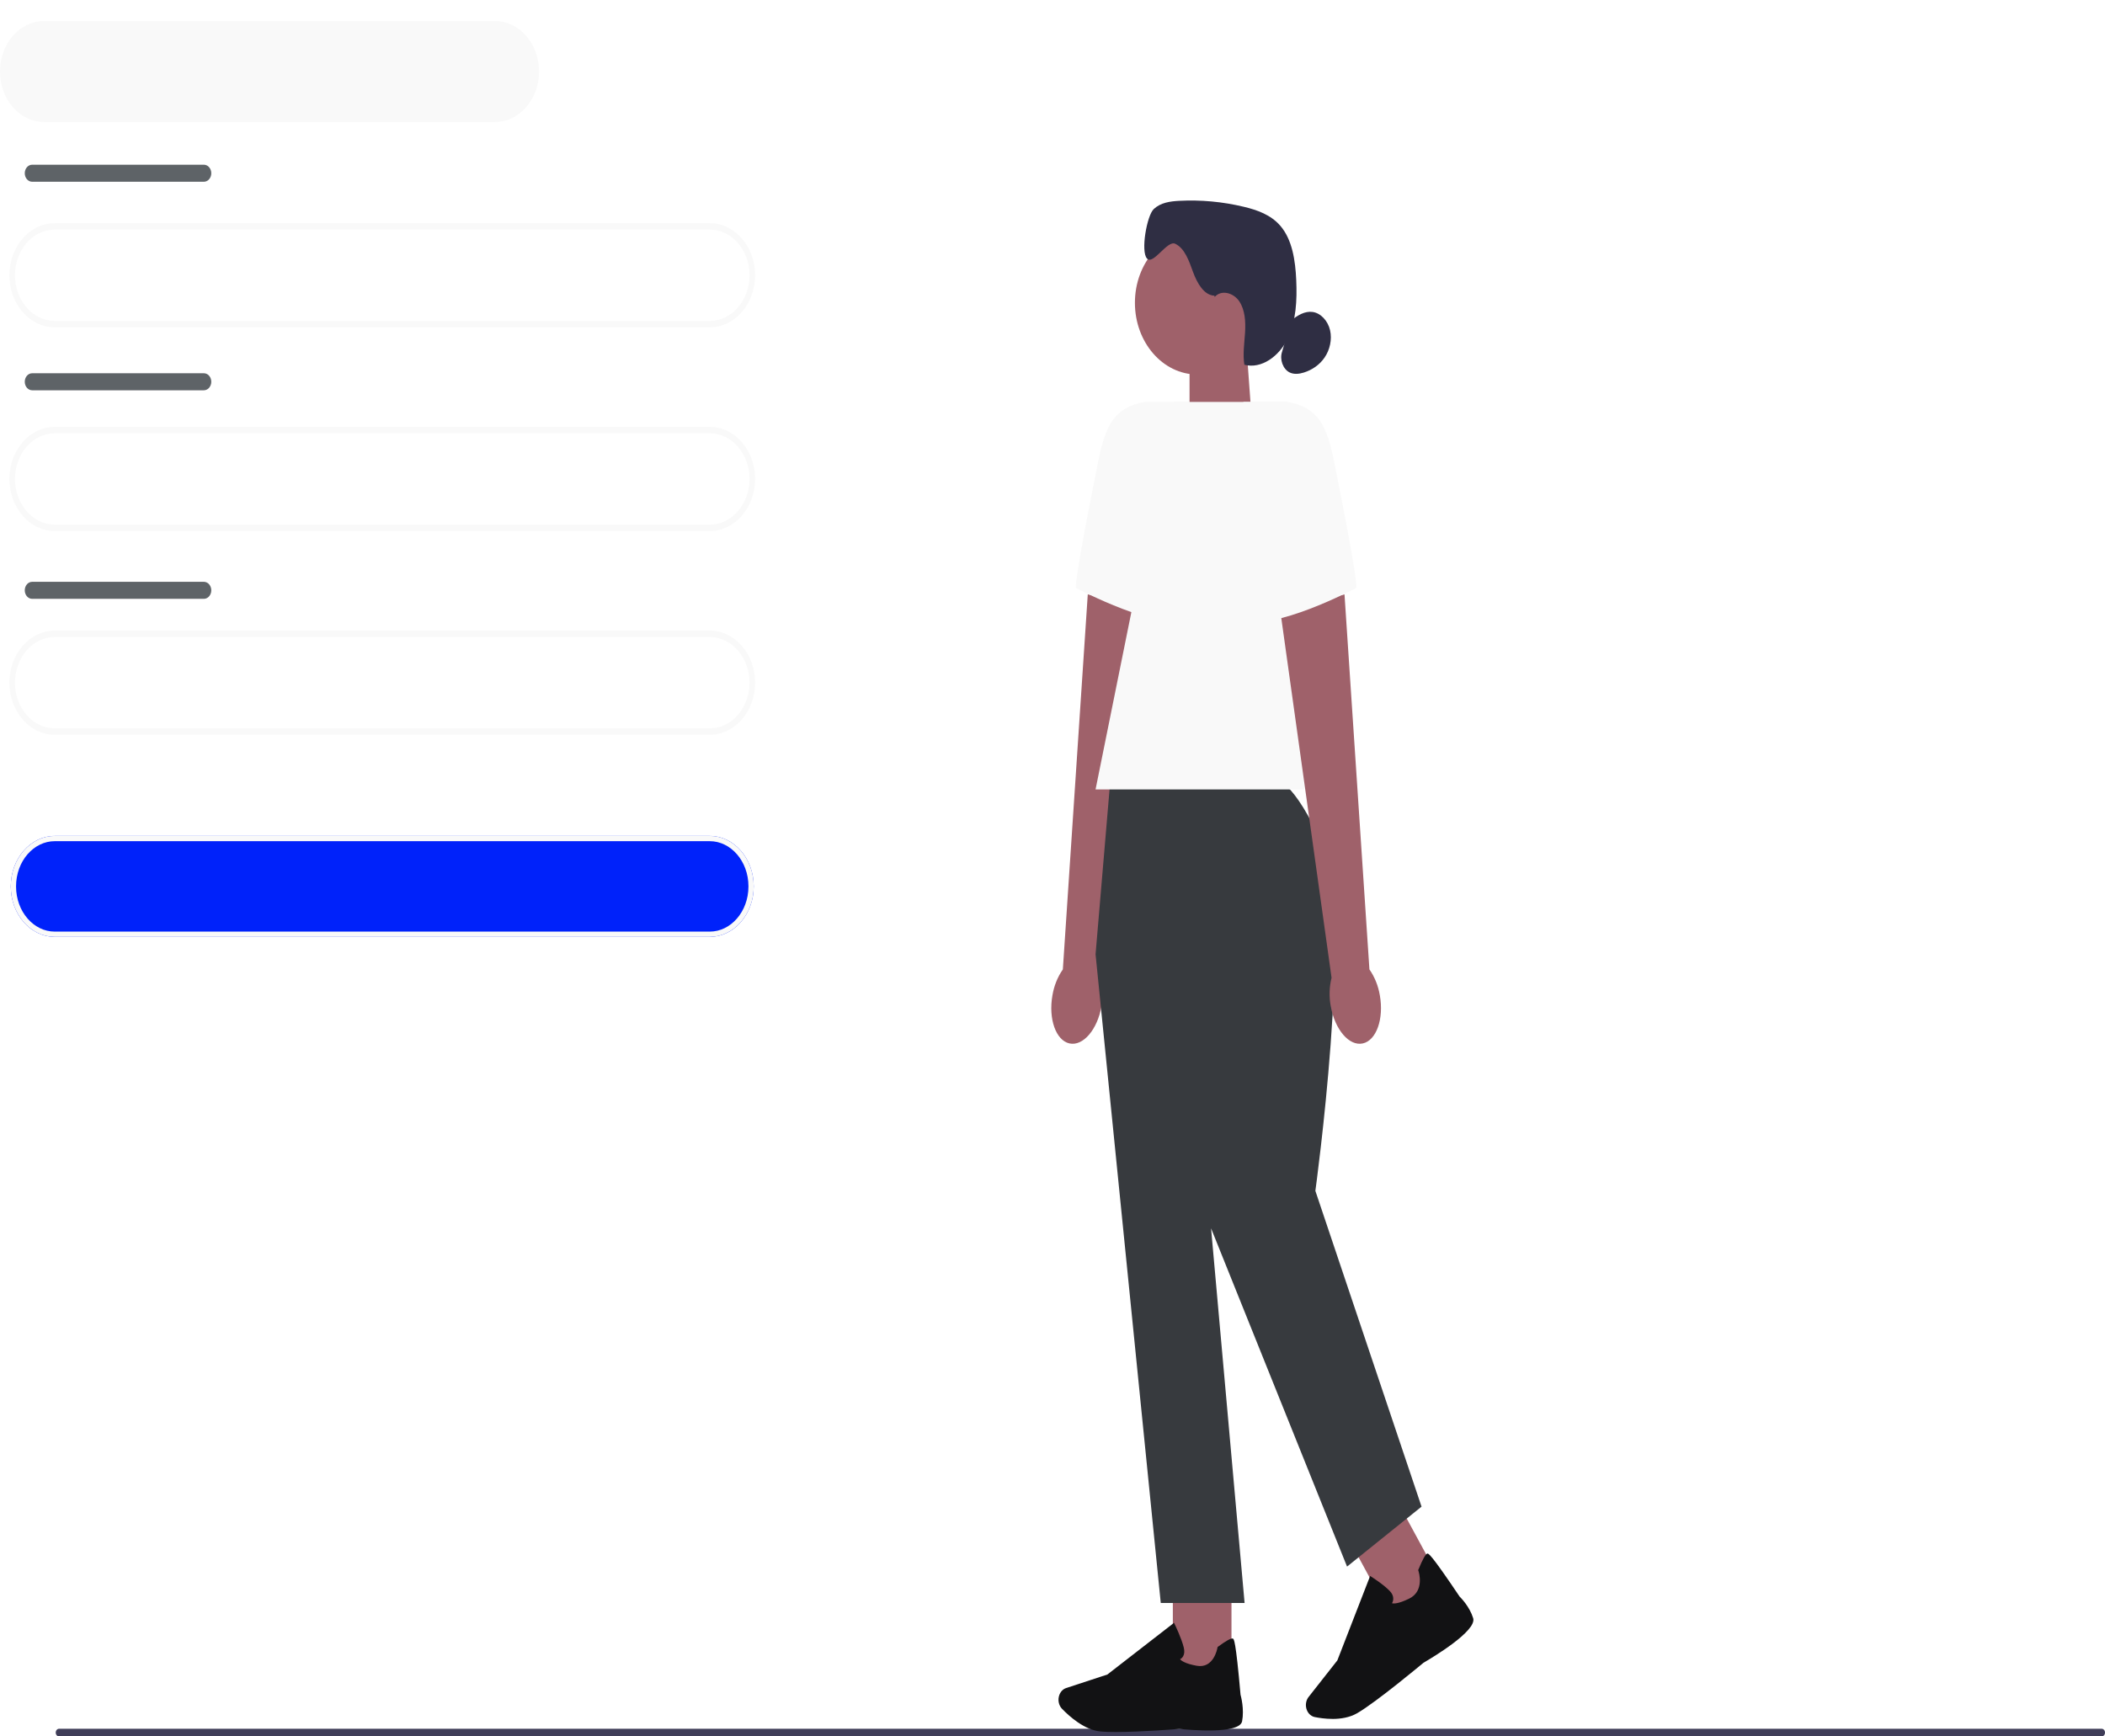 <svg width="400" height="330" viewBox="0 0 400 330" fill="none" xmlns="http://www.w3.org/2000/svg">
<g clip-path="url(#clip0_8_1012)">
<path d="M10.591 329.272C10.591 329.676 10.873 330 11.225 330H399.367C399.718 330 400 329.676 400 329.272C400 328.868 399.718 328.544 399.367 328.544H11.225C10.873 328.544 10.591 328.868 10.591 329.272Z" fill="#3F3D58"/>
<g filter="url(#filter0_d_8_1012)">
<path d="M134.88 58.21H10.394C5.647 58.21 1.783 53.768 1.783 48.311C1.783 42.854 5.647 38.413 10.394 38.413H134.88C139.628 38.413 143.492 42.854 143.492 48.311C143.492 53.768 139.628 58.21 134.88 58.21ZM10.394 39.636C6.232 39.636 2.847 43.527 2.847 48.311C2.847 53.095 6.232 56.986 10.394 56.986H134.88C139.042 56.986 142.427 53.095 142.427 48.311C142.427 43.527 139.042 39.636 134.88 39.636H10.394Z" fill="#F9F9F9"/>
</g>
<g filter="url(#filter1_d_8_1012)">
<path d="M134.88 174.048H10.394C5.791 174.048 2.049 169.747 2.049 164.456C2.049 159.164 5.791 154.863 10.394 154.863H134.88C139.484 154.863 143.225 159.164 143.225 164.456C143.225 169.747 139.484 174.048 134.88 174.048Z" fill="#0022FA"/>
<path d="M134.88 173.548H10.394C6.13 173.548 2.549 169.539 2.549 164.456C2.549 159.372 6.13 155.363 10.394 155.363H134.88C139.145 155.363 142.725 159.372 142.725 164.456C142.725 169.539 139.145 173.548 134.88 173.548Z" stroke="#F9F9F9"/>
</g>
<g filter="url(#filter2_d_8_1012)">
<path d="M94.086 19.185H8.345C3.741 19.185 0 14.884 0 9.593C0 4.301 3.741 0 8.345 0H94.086C98.689 0 102.431 4.301 102.431 9.593C102.431 14.884 98.689 19.185 94.086 19.185Z" fill="#F9F9F9"/>
</g>
<g filter="url(#filter3_d_8_1012)">
<path d="M134.88 96.922H10.394C5.647 96.922 1.783 92.481 1.783 87.024C1.783 81.567 5.647 77.126 10.394 77.126H134.88C139.628 77.126 143.492 81.567 143.492 87.024C143.492 92.481 139.628 96.922 134.88 96.922ZM10.394 78.349C6.232 78.349 2.847 82.24 2.847 87.024C2.847 91.808 6.232 95.699 10.394 95.699H134.88C139.042 95.699 142.427 91.808 142.427 87.024C142.427 82.24 139.042 78.349 134.88 78.349H10.394Z" fill="#F9F9F9"/>
</g>
<g filter="url(#filter4_d_8_1012)">
<path d="M134.88 135.641H10.394C5.647 135.641 1.783 131.2 1.783 125.743C1.783 120.286 5.647 115.844 10.394 115.844H134.88C139.628 115.844 143.492 120.286 143.492 125.743C143.492 131.2 139.628 135.641 134.88 135.641ZM10.394 117.068C6.232 117.068 2.847 120.959 2.847 125.743C2.847 130.527 6.232 134.418 10.394 134.418H134.88C139.042 134.418 142.427 130.527 142.427 125.743C142.427 120.959 139.042 117.068 134.88 117.068H10.394Z" fill="#F9F9F9"/>
</g>
<path d="M38.74 31.304H6.115C5.336 31.304 4.705 32.029 4.705 32.922C4.705 33.816 5.336 34.541 6.115 34.541H38.74C39.519 34.541 40.151 33.816 40.151 32.922C40.151 32.029 39.519 31.304 38.74 31.304Z" fill="#5E6367"/>
<path d="M38.74 70.935H6.115C5.336 70.935 4.705 71.659 4.705 72.553C4.705 73.446 5.336 74.171 6.115 74.171H38.74C39.519 74.171 40.151 73.446 40.151 72.553C40.151 71.659 39.519 70.935 38.74 70.935Z" fill="#5E6367"/>
<path d="M38.74 110.571H6.115C5.336 110.571 4.705 111.295 4.705 112.189C4.705 113.083 5.336 113.807 6.115 113.807H38.74C39.519 113.807 40.151 113.083 40.151 112.189C40.151 111.295 39.519 110.571 38.74 110.571Z" fill="#5E6367"/>
<path d="M237.945 80.913L226.044 85.415V65.722H236.843L237.945 80.913Z" fill="#9F616A"/>
<path d="M227.518 71.173C234.067 71.173 239.376 65.071 239.376 57.543C239.376 50.015 234.067 43.913 227.518 43.913C220.969 43.913 215.661 50.015 215.661 57.543C215.661 65.071 220.969 71.173 227.518 71.173Z" fill="#9F616A"/>
<path d="M230.776 56.191C228.79 56.124 227.486 53.817 226.715 51.713C225.943 49.608 225.15 47.192 223.309 46.323C221.802 45.614 219.147 50.416 217.96 49.137C216.72 47.804 217.928 40.958 219.242 39.728C220.557 38.499 222.356 38.26 224.048 38.168C228.178 37.948 232.335 38.334 236.385 39.306C238.892 39.906 241.468 40.811 243.277 42.891C245.566 45.534 246.151 49.517 246.316 53.242C246.487 57.054 246.295 61.042 244.682 64.376C243.07 67.711 239.696 70.17 236.46 69.32C236.135 67.301 236.465 65.227 236.593 63.171C236.715 61.122 236.587 58.907 235.496 57.274C234.411 55.64 232.08 54.992 230.813 56.442" fill="#2F2E43"/>
<path d="M245.364 60.914C246.551 59.917 247.972 59.079 249.43 59.287C251.005 59.507 252.341 60.999 252.746 62.767C253.15 64.536 252.698 66.481 251.718 67.925C250.744 69.368 249.291 70.323 247.759 70.8C246.87 71.075 245.896 71.192 245.05 70.776C243.804 70.158 243.128 68.329 243.618 66.873" fill="#2F2E43"/>
<path d="M199.987 189.159C199.194 193.637 200.647 197.73 203.223 198.299C205.799 198.868 208.529 195.693 209.317 191.214C209.652 189.428 209.599 187.581 209.162 185.819L218.971 115.618L206.703 112.963L201.967 184.234C200.961 185.678 200.285 187.366 199.987 189.165V189.159Z" fill="#9F616A"/>
<path d="M225.916 76.379H217.545C211.626 77.413 210.019 81.041 208.672 87.746C206.618 97.975 203.994 111.593 204.516 111.795C205.351 112.113 219.604 119.821 226.869 118.059L225.916 76.379Z" fill="#F9F9F9"/>
<path d="M234.011 299.987H222.867V318.162H234.011V299.987Z" fill="#9F616A"/>
<path d="M212.015 329.162C210.844 329.162 209.801 329.131 209.013 329.046C206.054 328.734 203.228 326.219 201.807 324.751C201.168 324.091 200.966 323.038 201.296 322.133C201.535 321.484 202.009 320.995 202.6 320.805L210.424 318.236L223.09 308.411L223.234 308.705C223.287 308.815 224.533 311.39 224.948 313.128C225.107 313.788 225.065 314.339 224.825 314.767C224.66 315.061 224.426 315.232 224.24 315.33C224.469 315.605 225.187 316.168 227.401 316.572C230.632 317.159 231.313 313.311 231.34 313.152L231.361 313.024L231.457 312.95C232.995 311.812 233.942 311.292 234.267 311.402C234.469 311.47 234.81 311.592 235.731 322.072C235.821 322.402 236.465 324.812 236.029 327.119C235.555 329.627 226.018 328.764 224.107 328.569C224.054 328.575 216.911 329.162 212.02 329.162H212.015Z" fill="#121214"/>
<path d="M265.746 285.707L256.289 292.486L264.657 307.908L274.113 301.129L265.746 285.707Z" fill="#9F616A"/>
<path d="M253.187 326.672C251.878 326.672 250.675 326.489 249.818 326.317C248.978 326.146 248.318 325.375 248.179 324.409C248.083 323.711 248.259 323.008 248.674 322.488L254.129 315.55L260.356 299.51L260.612 299.669C260.708 299.73 262.948 301.155 264.103 302.379C264.545 302.844 264.763 303.339 264.752 303.847C264.747 304.202 264.63 304.483 264.513 304.685C264.832 304.783 265.7 304.82 267.765 303.816C270.777 302.354 269.585 298.671 269.532 298.518L269.489 298.396L269.537 298.28C270.319 296.377 270.878 295.362 271.208 295.258C271.416 295.19 271.756 295.086 277.361 303.425C277.59 303.645 279.245 305.303 279.937 307.524C280.687 309.94 272.198 315.012 270.49 316.003C270.437 316.052 261.554 323.473 257.903 325.583C256.455 326.421 254.741 326.678 253.182 326.678L253.187 326.672Z" fill="#121214"/>
<path d="M242.218 147.993H211.014L208.183 181.359L220.573 304.642H236.502L230.132 233.439L255.971 297.723L270.128 286.332L249.951 226.318C249.951 226.318 257.158 174.036 251.495 161.011C245.832 147.993 242.218 147.993 242.218 147.993Z" fill="#373A3E"/>
<path d="M257.743 150.024H208.183L223.053 76.379H244.645L257.743 150.024Z" fill="#F9F9F9"/>
<path d="M262.203 189.159C262.996 193.637 261.543 197.73 258.967 198.299C256.391 198.868 253.661 195.693 252.873 191.214C252.538 189.428 252.591 187.581 253.028 185.819L243.219 115.618L255.487 112.963L260.223 184.234C261.229 185.678 261.905 187.366 262.203 189.165V189.159Z" fill="#9F616A"/>
<path d="M236.273 76.379H244.645C250.564 77.413 252.171 81.041 253.517 87.746C255.572 97.975 258.196 111.593 257.674 111.795C256.838 112.113 242.586 119.821 235.321 118.059L236.273 76.379Z" fill="#F9F9F9"/>
</g>
<defs>
<filter id="filter0_d_8_1012" x="-2.217" y="38.413" width="149.709" height="27.797" filterUnits="userSpaceOnUse" color-interpolation-filters="sRGB">
<feFlood flood-opacity="0" result="BackgroundImageFix"/>
<feColorMatrix in="SourceAlpha" type="matrix" values="0 0 0 0 0 0 0 0 0 0 0 0 0 0 0 0 0 0 127 0" result="hardAlpha"/>
<feOffset dy="4"/>
<feGaussianBlur stdDeviation="2"/>
<feComposite in2="hardAlpha" operator="out"/>
<feColorMatrix type="matrix" values="0 0 0 0 0 0 0 0 0 0 0 0 0 0 0 0 0 0 0.25 0"/>
<feBlend mode="normal" in2="BackgroundImageFix" result="effect1_dropShadow_8_1012"/>
<feBlend mode="normal" in="SourceGraphic" in2="effect1_dropShadow_8_1012" result="shape"/>
</filter>
<filter id="filter1_d_8_1012" x="-1.951" y="154.863" width="149.176" height="27.185" filterUnits="userSpaceOnUse" color-interpolation-filters="sRGB">
<feFlood flood-opacity="0" result="BackgroundImageFix"/>
<feColorMatrix in="SourceAlpha" type="matrix" values="0 0 0 0 0 0 0 0 0 0 0 0 0 0 0 0 0 0 127 0" result="hardAlpha"/>
<feOffset dy="4"/>
<feGaussianBlur stdDeviation="2"/>
<feComposite in2="hardAlpha" operator="out"/>
<feColorMatrix type="matrix" values="0 0 0 0 0 0 0 0 0 0 0 0 0 0 0 0 0 0 0.25 0"/>
<feBlend mode="normal" in2="BackgroundImageFix" result="effect1_dropShadow_8_1012"/>
<feBlend mode="normal" in="SourceGraphic" in2="effect1_dropShadow_8_1012" result="shape"/>
</filter>
<filter id="filter2_d_8_1012" x="-4" y="0" width="110.431" height="27.185" filterUnits="userSpaceOnUse" color-interpolation-filters="sRGB">
<feFlood flood-opacity="0" result="BackgroundImageFix"/>
<feColorMatrix in="SourceAlpha" type="matrix" values="0 0 0 0 0 0 0 0 0 0 0 0 0 0 0 0 0 0 127 0" result="hardAlpha"/>
<feOffset dy="4"/>
<feGaussianBlur stdDeviation="2"/>
<feComposite in2="hardAlpha" operator="out"/>
<feColorMatrix type="matrix" values="0 0 0 0 0 0 0 0 0 0 0 0 0 0 0 0 0 0 0.25 0"/>
<feBlend mode="normal" in2="BackgroundImageFix" result="effect1_dropShadow_8_1012"/>
<feBlend mode="normal" in="SourceGraphic" in2="effect1_dropShadow_8_1012" result="shape"/>
</filter>
<filter id="filter3_d_8_1012" x="-2.217" y="77.126" width="149.709" height="27.797" filterUnits="userSpaceOnUse" color-interpolation-filters="sRGB">
<feFlood flood-opacity="0" result="BackgroundImageFix"/>
<feColorMatrix in="SourceAlpha" type="matrix" values="0 0 0 0 0 0 0 0 0 0 0 0 0 0 0 0 0 0 127 0" result="hardAlpha"/>
<feOffset dy="4"/>
<feGaussianBlur stdDeviation="2"/>
<feComposite in2="hardAlpha" operator="out"/>
<feColorMatrix type="matrix" values="0 0 0 0 0 0 0 0 0 0 0 0 0 0 0 0 0 0 0.25 0"/>
<feBlend mode="normal" in2="BackgroundImageFix" result="effect1_dropShadow_8_1012"/>
<feBlend mode="normal" in="SourceGraphic" in2="effect1_dropShadow_8_1012" result="shape"/>
</filter>
<filter id="filter4_d_8_1012" x="-2.217" y="115.844" width="149.709" height="27.797" filterUnits="userSpaceOnUse" color-interpolation-filters="sRGB">
<feFlood flood-opacity="0" result="BackgroundImageFix"/>
<feColorMatrix in="SourceAlpha" type="matrix" values="0 0 0 0 0 0 0 0 0 0 0 0 0 0 0 0 0 0 127 0" result="hardAlpha"/>
<feOffset dy="4"/>
<feGaussianBlur stdDeviation="2"/>
<feComposite in2="hardAlpha" operator="out"/>
<feColorMatrix type="matrix" values="0 0 0 0 0 0 0 0 0 0 0 0 0 0 0 0 0 0 0.25 0"/>
<feBlend mode="normal" in2="BackgroundImageFix" result="effect1_dropShadow_8_1012"/>
<feBlend mode="normal" in="SourceGraphic" in2="effect1_dropShadow_8_1012" result="shape"/>
</filter>
<clipPath id="clip0_8_1012">
<rect width="400" height="330" fill="white"/>
</clipPath>
</defs>
</svg>
